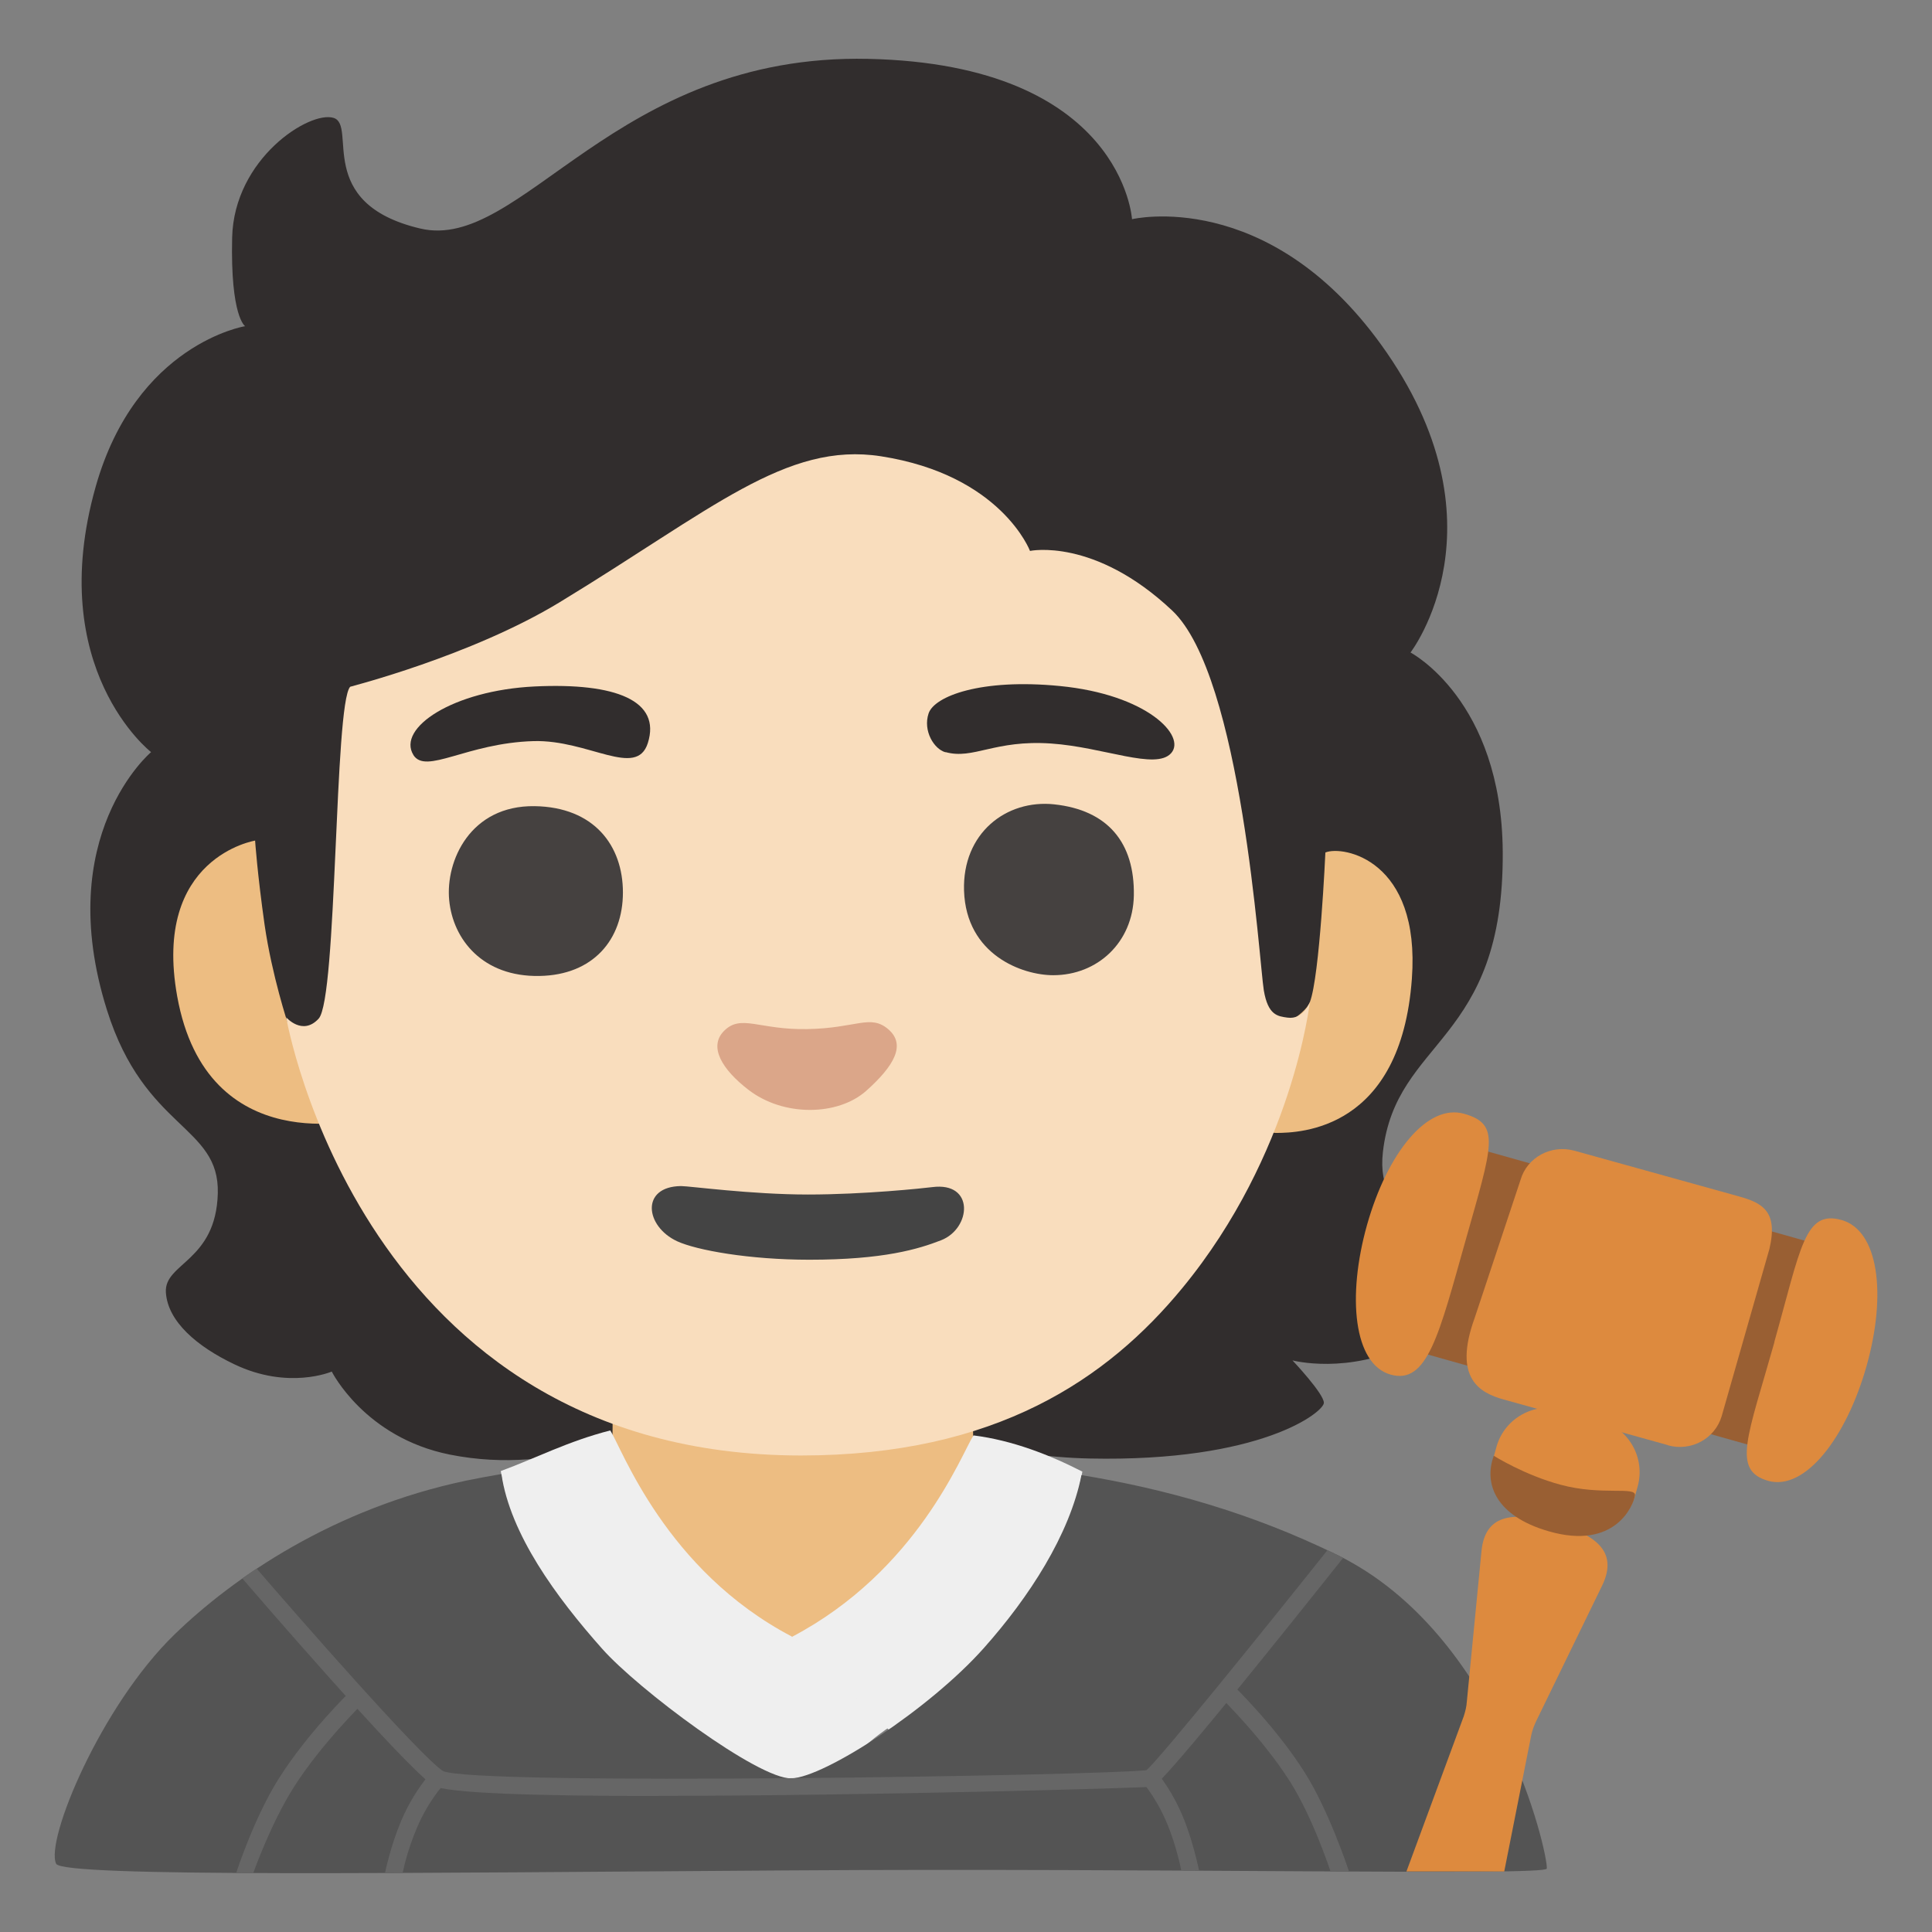 <?xml version="1.0" encoding="utf-8"?>
<!-- Generator: Adobe Illustrator 26.3.1, SVG Export Plug-In . SVG Version: 6.00 Build 0)  -->
<svg version="1.1" id="a" xmlns="http://www.w3.org/2000/svg" xmlns:xlink="http://www.w3.org/1999/xlink" x="0px" y="0px"
	 viewBox="0 0 128 128" style="enable-background:new 0 0 128 128;" xml:space="preserve">
<rect x="0" y="0" width="128" height="128" fill="#808080" stroke="none"/>
<path style="fill:#312D2D;" d="M75,14.53c0,0-0.61-10.26-17.47-10.63S34.56,16.73,27.84,15.14c-7.07-1.67-4.15-6.84-5.74-7.33
	s-6.6,2.69-6.72,7.94c-0.12,5.25,0.86,5.86,0.86,5.86s-7.22,1.16-9.9,10.63c-3.42,12.09,3.67,17.59,3.67,17.59s-6.57,5.52-2.92,17.1
	c2.5,7.94,7.46,7.61,7.34,12.13s-3.56,4.61-3.44,6.56s2.09,3.6,4.52,4.76c3.6,1.73,6.47,0.49,6.47,0.49s2.18,4.37,7.82,5.5
	c7.33,1.47,13.11-1.94,13.11-1.94l7.8-4.26c0,0,10.11,6.22,21.48,6.46c11.36,0.24,15.52-3.08,15.52-3.69s-2.08-2.81-2.08-2.81
	s3.67,0.98,7.82-1.1s3.79-5.25,3.18-6.35s-5.56-1.49-5.01-6.35c0.86-7.57,8.03-7.16,7.94-19.91c-0.07-10.04-6.11-13.19-6.11-13.19
	s6.6-8.55-1.95-20.4c-7.54-10.44-16.49-8.31-16.49-8.31L75,14.53z"/>
<path style="fill:#EDBD82;" d="M40.55,98.17c0,0,1.62,15.51,12.33,15.62c9.64,0.1,11.66-14.57,11.66-14.57l-0.1-6.14H40.6
	C40.6,93.08,40.55,98.17,40.55,98.17z"/>
<g>
	<path style="fill:#EDBD82;" d="M16.91,55.69c0,0-6.83,1.09-5.17,10.32c1.97,10.95,12.36,8.11,12.36,8.11l-5.02-6.28
		c0,0-1.06-3.19-1.55-6.57c-0.48-3.38-0.63-5.59-0.63-5.59L16.91,55.69z"/>
	<path style="fill:#EDBD82;" d="M87.81,56.48c1.16-0.48,6.31,0.47,5.73,8.37c-0.73,10.01-7.38,10.21-9.02,10.21
		s-5.37-4.51-5.37-4.51s6.97-2.44,7.63-4.15S87.81,56.49,87.81,56.48L87.81,56.48z"/>
</g>
<g>
	<path style="fill:#EFEFEF;" d="M52.46,121.47c0,0,2.67-4.51,6.54-7.1c-1.99-3.14-4.62-5.69-6.53-5.93c0,0-3.05,0.4-4.62,1.92
		s-2.47,3.63-2.47,3.63c3.12,2.58,7.08,7.47,7.08,7.47V121.47z"/>
	<path style="fill:#EFEFEF;" d="M40.43,94.77c-2.81,0.72-4.91,1.83-7.25,2.69c0.84,6.64,4.79,17.07,8.99,19.76l10.3-8.79
		C44.1,104.05,41.21,95.97,40.43,94.77z"/>
	<path style="fill:#EFEFEF;" d="M64.49,95.11c-0.78,1.21-3.69,8.95-12.01,13.33l8.8,8.46c4.95-2.91,9.22-12.75,10.43-19.4
		c-2.16-1.11-4.65-2.08-7.21-2.4L64.49,95.11z"/>
</g>
<path style="fill:#545454;" d="M88.64,103.04c-5.77-2.84-11.56-4.42-16.99-5.31c-0.79,3.96-3.47,8.09-6.47,11.46
	c-3.6,4.05-10.56,8.56-12.74,8.63c-2.19,0.07-10.17-5.9-12.55-8.59c-3.04-3.42-6.08-7.57-6.67-11.57c-0.77,0.13-1.54,0.27-2.31,0.43
	c-8.79,1.84-15.44,6.41-19.32,10.17c-4.91,4.74-8.61,13.69-7.87,15.22c0.44,0.91,23.57,0.6,48.44,0.44
	c25.13-0.17,50.27,0.37,50.32-0.12C102.57,122.81,99.27,108.28,88.64,103.04L88.64,103.04z"/>
<g>
	<g id="b">
		<path style="fill:#DD8A3E;" d="M99.66,123.99l1.79-9.03c0.07-0.32,0.18-0.62,0.32-0.92l4.38-9c1.14-2.36-0.63-3.42-3.16-4.14l0,0
			c-2.53-0.71-4.6-0.73-4.84,1.89l-0.97,9.96c-0.02,0.33-0.1,0.63-0.2,0.95l-3.8,10.29C93.18,123.99,99.66,123.99,99.66,123.99z"/>
		<path style="fill:#DD8A3E;" d="M103.51,93.4l2.55,0.72c1.86,0.53,2.96,2.48,2.44,4.36l-0.17,0.61c-0.53,1.86-2.48,2.96-4.36,2.44
			l-2.55-0.72c-1.86-0.53-2.96-2.48-2.44-4.36l0.17-0.61C99.68,93.97,101.64,92.87,103.51,93.4z"/>
		
			<rect x="101.02" y="72.97" transform="matrix(0.271 -0.963 0.963 0.271 -4.295 166.899)" style="fill:#995F33;" width="14.02" height="26.62"/>
		<path style="fill:#DD8A3E;" d="M110.49,95.74l-10.87-3.02c-1.55-0.43-3.38-1.38-1.92-5.4l3.04-9.15c0.43-1.49,2.02-2.36,3.58-1.93
			l10.87,3.02c1.55,0.43,2.63,0.97,2.04,3.48l-3.16,11.07c-0.44,1.51-2.04,2.38-3.58,1.94V95.74z"/>
		<path style="fill:#DD8A3E;" d="M97.11,82.14c1.77-6.28,2.33-7.66-0.11-8.35c-2.44-0.69-5.08,2.59-6.43,7.36
			c-1.34,4.77-0.88,9.23,1.56,9.92C94.57,91.76,95.34,88.42,97.11,82.14z"/>
		<path style="fill:#DD8A3E;" d="M117.55,88.92c1.77-6.28,2.01-8.78,4.46-8.09c2.44,0.69,3,4.88,1.66,9.65
			c-1.34,4.77-4.08,8.31-6.52,7.63c-2.44-0.69-1.36-2.91,0.41-9.19H117.55z"/>
	</g>
	<path style="fill:#995F33;" d="M98.97,96.45c0,0,2.03,1.28,4.43,1.92c2.75,0.74,5.01,0.08,4.92,0.71s-1.3,3.65-5.72,2.37
		c-3.53-1.02-4.31-3.17-3.63-5.01V96.45z"/>
</g>
<path style="fill:#666666;" d="M43.63,118.99c-7.81,0-14.15-0.17-14.93-0.7c-1.98-1.32-12.22-13.22-12.65-13.72l0.95-0.65
	c2.91,3.38,10.81,12.39,12.34,13.41c1.99,0.99,43.38,0.31,46.62-0.05c1.01-0.91,7.81-9.33,11.99-14.58l1.04,0.51
	c-11.72,14.73-12.42,15.09-12.62,15.16c-0.2,0.07-18.81,0.61-32.73,0.61L43.63,118.99z"/>
<path style="fill:#666666;" d="M16.78,124.09h-1.13c0.05-0.17,1.22-3.73,2.83-6.27c1.88-2.98,4.63-5.67,4.75-5.78l0.8,0.82
	c0,0-2.77,2.71-4.58,5.57C17.92,120.85,16.8,124.05,16.78,124.09L16.78,124.09z"/>
<path style="fill:#666666;" d="M26.68,124.08h-1.17c0.02-0.08,0.37-1.8,1.08-3.47c0.87-2.03,1.97-3.16,2.01-3.21l0.82,0.8
	c0,0-1,1.04-1.78,2.86C26.97,122.61,26.71,123.94,26.68,124.08L26.68,124.08z"/>
<path style="fill:#666666;" d="M88.14,123.97h1.23c-0.05-0.15-1.32-3.99-2.93-6.54c-1.88-2.98-4.63-5.67-4.75-5.78l-0.8,0.82
	c0,0,2.77,2.71,4.58,5.57c1.53,2.42,2.66,5.89,2.67,5.92V123.97z"/>
<path style="fill:#666666;" d="M78.26,123.92h1.18c-0.02-0.08-0.41-2.02-1.12-3.68c-0.87-2.03-1.97-3.16-2.01-3.21l-0.82,0.8
	c0,0,1,1.04,1.78,2.86C77.94,122.24,78.26,123.9,78.26,123.92L78.26,123.92z"/>
<path style="fill:#F9DDBD;" d="M23.2,45.5c-1.06,1.16-0.85,20.65-2.09,21.99c-1.07,1.16-2.15-0.09-2.15-0.09s4.97,29.01,34.1,29.03
	c12.94,0,20.33-5.09,25.27-11.09c7.33-8.9,8.45-18.95,8.45-18.95s-0.42,1.18-1.48,1.03c-0.65-0.09-1.29-0.15-1.57-1.81
	c-0.31-1.93-1.45-20.81-6.07-25.16c-5.16-4.86-9.42-3.95-9.42-3.95s-1.9-5.03-9.87-6.27c-6.29-0.98-11.19,3.53-21.29,9.67
	C31.22,43.46,23.2,45.49,23.2,45.5L23.2,45.5z"/>
<g>
	<path style="fill:#312D2D;" d="M27.38,50.01c0.83,1.34,3.52-0.78,7.97-0.91c3.64-0.1,6.82,2.49,7.57,0.13
		c0.89-2.8-2.1-4.01-7.5-3.75s-9.14,2.75-8.03,4.54L27.38,50.01z"/>
	<path style="fill:#312D2D;" d="M62.65,49.83c1.84,0.51,3.24-0.83,6.99-0.57c3.5,0.24,6.93,1.78,7.95,0.64s-1.6-3.89-7.38-4.45
		c-5.21-0.51-8.31,0.67-8.69,1.82s0.36,2.36,1.12,2.57L62.65,49.83z"/>
</g>
<g>
	<path style="fill:#454140;" d="M35.42,53.41c-4.26-0.06-5.91,3.62-5.66,6.23s2.23,5.09,5.98,5.02c3.57-0.06,5.53-2.42,5.53-5.53
		S39.36,53.47,35.42,53.41z"/>
	<path style="fill:#454140;" d="M69.85,53.29c-3.18-0.34-6.1,1.91-5.98,5.72c0.14,4.26,3.87,5.6,5.91,5.6
		c2.92,0,5.28-2.16,5.34-5.28c0.06-3.5-1.72-5.66-5.28-6.04H69.85z"/>
</g>
<path style="fill:#DBA689;" d="M53.47,68.18c-3.19,0.06-4.38-1.02-5.51,0.13c-1.03,1.05-0.11,2.55,1.61,3.88
	c2.33,1.81,5.94,1.75,7.82,0.08c1.86-1.66,2.65-3.06,1.46-4.08S56.73,68.13,53.47,68.18L53.47,68.18z"/>
<path id="c" style="fill:#444444;" d="M44.87,82.24c-2.14-0.99-2.44-3.63,0.25-3.66c0.56,0,4.66,0.56,8.41,0.56s7.67-0.42,8.23-0.49
	c2.83-0.37,2.59,2.74,0.59,3.52c-1.49,0.58-3.8,1.29-8.73,1.29C49.63,83.46,46.16,82.83,44.87,82.24L44.87,82.24z"/>
</svg>
